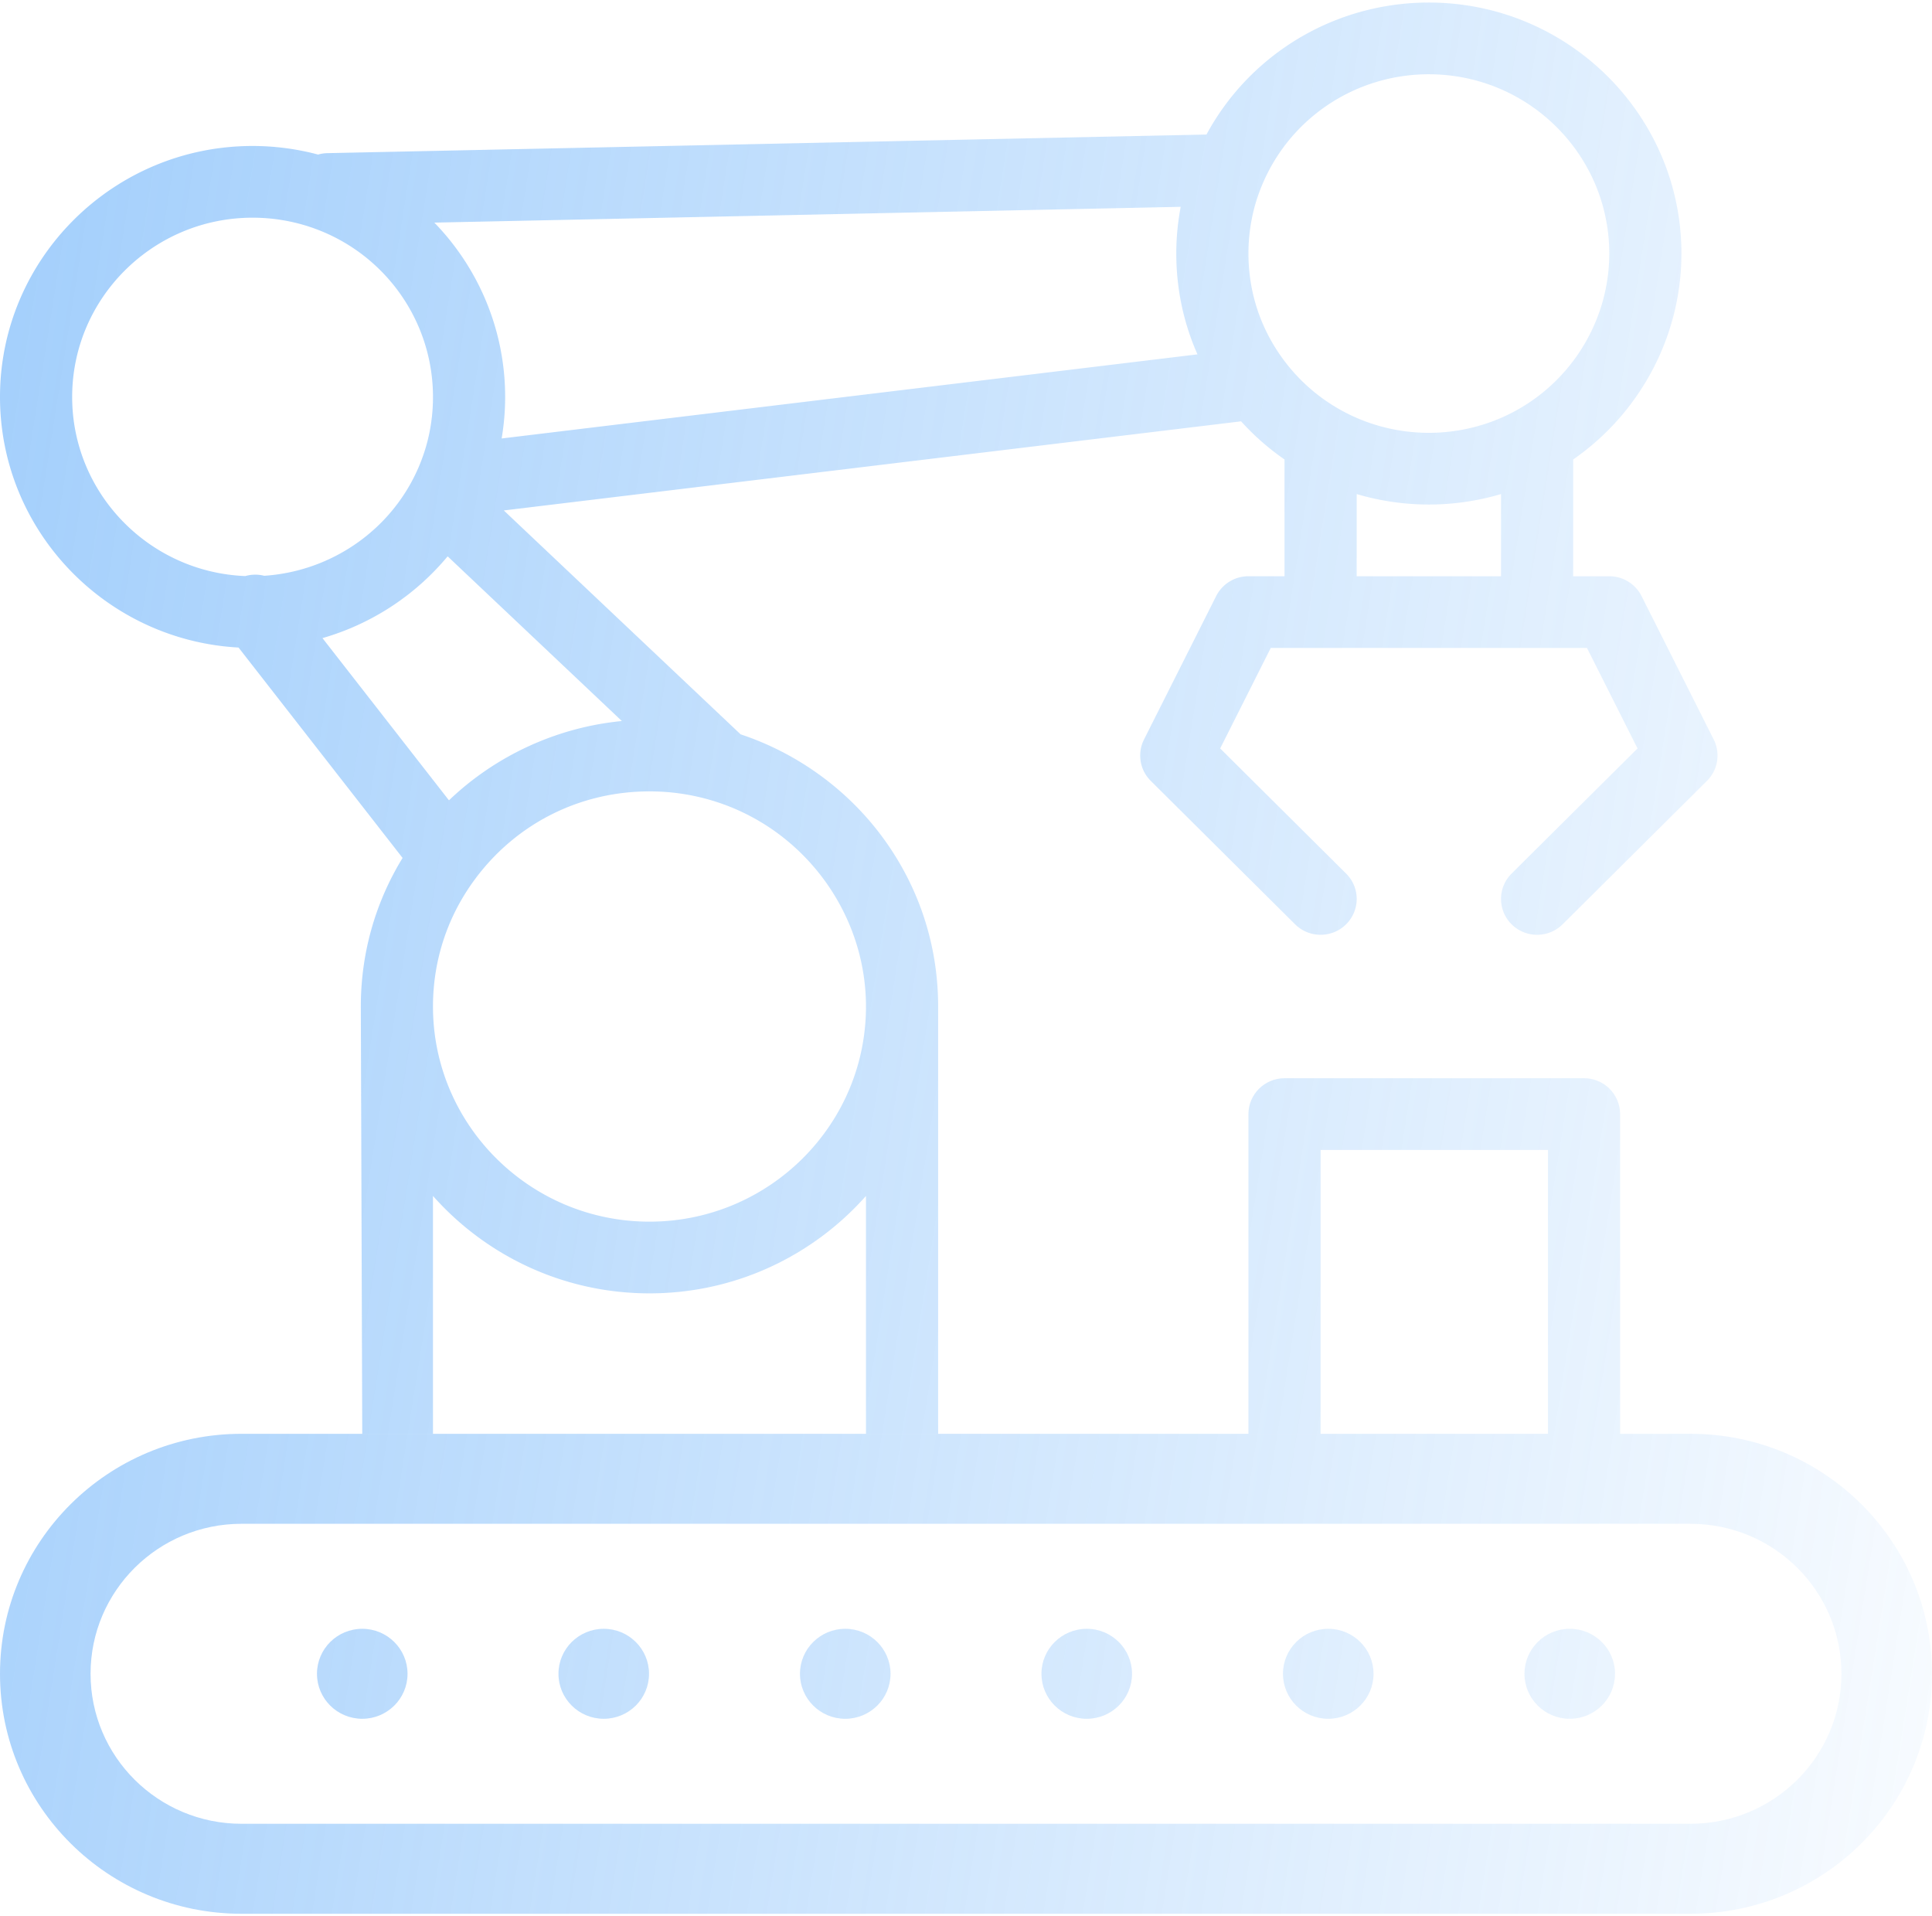 <svg xmlns="http://www.w3.org/2000/svg" width="486" height="482" fill="none" viewBox="0 0 486 482">
  <g class="Vector">
    <path fill="url(#a)" fill-opacity=".5" d="M407.54 360.635v-80.418c0-4.98-4.064-9.018-9.077-9.018h-75.336c-5.013 0-9.077 4.038-9.077 9.018v80.418h18.154v-71.399h57.182v71.399h18.154Z"/>
    <path fill="url(#b)" fill-opacity=".5" fill-rule="evenodd" d="M235.991 360.635V253.161c0-15.856-5.078-30.903-14.687-43.513-8.828-11.586-21.192-20.375-34.998-24.945l-59.573-56.313 185.466-22.416a62.953 62.953 0 0 0 10.927 9.593v29.372h-9.077a9.081 9.081 0 0 0-8.118 4.985l-18.153 36.074a8.976 8.976 0 0 0 1.7 10.41l36.306 36.074c3.544 3.521 9.292 3.521 12.837 0a8.98 8.98 0 0 0 0-12.756l-31.681-31.477 12.72-25.275h79.547l12.719 25.275-31.681 31.477a8.981 8.981 0 0 0 0 12.756 9.082 9.082 0 0 0 6.418 2.641 9.085 9.085 0 0 0 6.419-2.641l36.306-36.074a8.977 8.977 0 0 0 1.7-10.41l-18.154-36.074a9.081 9.081 0 0 0-8.118-4.985h-9.077v-29.368c16.915-11.735 27.23-31.121 27.23-51.8 0-34.81-28.503-63.13-63.537-63.13-23.586 0-44.936 12.856-55.946 33.2L82.304 38.522a9.126 9.126 0 0 0-2.292.352 64.082 64.082 0 0 0-16.476-2.158C28.502 36.716 0 65.036 0 99.846c0 33.632 26.607 61.201 60.005 63.027l41.267 52.917c-6.885 11.237-10.505 24.021-10.505 37.371l.358 107.474h17.794v-59.827c13.316 15.008 32.788 24.502 54.46 24.502 21.672 0 41.144-9.495 54.46-24.502v59.827h18.152Zm105.29-215.696h36.306l.001-20.668a64.07 64.07 0 0 1-18.154 2.63 64.057 64.057 0 0 1-18.153-2.63v20.668Zm18.152-126.26c-18.294 0-34.714 10.825-41.832 27.573-2.355 5.538-3.549 11.433-3.55 17.52 0 9.92 3.179 19.329 9.192 27.206a45.168 45.168 0 0 0 13.505 11.857c6.86 3.945 14.705 6.03 22.685 6.03 7.98 0 15.824-2.084 22.683-6.029 14.003-8.046 22.7-23.014 22.7-39.064 0-24.863-20.359-45.092-45.383-45.092ZM178.954 201.302l-.018-.006a54.423 54.423 0 0 0-15.557-2.244c-17.343 0-33.253 7.93-43.649 21.757-7.073 9.396-10.811 20.582-10.811 32.354 0 29.837 24.43 54.111 54.46 54.111 30.029 0 54.46-24.273 54.46-54.111 0-23.769-15.99-45.094-38.885-51.861Zm116.944-137.53c0-3.982.381-7.905 1.11-11.752L109.26 55.992c11.171 11.51 17.813 27.095 17.813 43.854 0 3.53-.305 7.014-.879 10.44L301.227 89.13c-3.505-7.915-5.329-16.49-5.329-25.358ZM18.153 99.847c0 24.252 19.37 44.084 43.546 45.046a9.158 9.158 0 0 1 4.767-.07c15.347-1.009 29.264-9.698 36.762-23.09a46.315 46.315 0 0 0 2.138-4.361c2.358-5.543 3.552-11.437 3.552-17.525 0-19.352-12.382-36.522-30.814-42.725a45.779 45.779 0 0 0-14.569-2.367c-25.023 0-45.382 20.228-45.382 45.092Zm94.453 40.084A63.968 63.968 0 0 1 81.117 160.5l31.819 40.801c11.776-11.266 27.171-18.363 43.493-19.945l-43.823-41.425Z" clip-rule="evenodd"/>
    <path fill="url(#c)" fill-opacity=".5" fill-rule="evenodd" d="M425.25 383.271H60.75c-20.97 0-37.969 16.89-37.969 37.726 0 20.835 17 37.725 37.969 37.725h364.5c20.97 0 37.969-16.89 37.969-37.725 0-20.836-16.999-37.726-37.969-37.726Zm-364.5-22.636C27.199 360.635 0 387.66 0 420.997c0 33.336 27.199 60.361 60.75 60.361h364.5c33.551 0 60.75-27.025 60.75-60.361 0-33.337-27.199-60.362-60.75-60.362H60.75Z" clip-rule="evenodd"/>
    <path fill="url(#d)" fill-opacity=".5" d="M102.516 420.998c0 6.25-5.1 11.317-11.391 11.317-6.29 0-11.39-5.067-11.39-11.317 0-6.251 5.1-11.318 11.39-11.318 6.29 0 11.391 5.067 11.391 11.318Z"/>
    <path fill="url(#e)" fill-opacity=".5" d="M163.266 420.998c0 6.25-5.1 11.317-11.391 11.317s-11.391-5.067-11.391-11.317c0-6.251 5.1-11.318 11.391-11.318s11.391 5.067 11.391 11.318Z"/>
    <path fill="url(#f)" fill-opacity=".5" d="M224.016 420.998c0 6.25-5.1 11.317-11.391 11.317s-11.391-5.067-11.391-11.317c0-6.251 5.1-11.318 11.391-11.318s11.391 5.067 11.391 11.318Z"/>
    <path fill="url(#g)" fill-opacity=".5" d="M284.766 420.998c0 6.25-5.1 11.317-11.391 11.317s-11.391-5.067-11.391-11.317c0-6.251 5.1-11.318 11.391-11.318s11.391 5.067 11.391 11.318Z"/>
    <path fill="url(#h)" fill-opacity=".5" d="M345.516 420.998c0 6.25-5.1 11.317-11.391 11.317s-11.391-5.067-11.391-11.317c0-6.251 5.1-11.318 11.391-11.318s11.391 5.067 11.391 11.318Z"/>
    <path fill="url(#i)" fill-opacity=".5" d="M406.266 420.998c0 6.25-5.1 11.317-11.391 11.317s-11.391-5.067-11.391-11.317c0-6.251 5.1-11.318 11.391-11.318s11.391 5.067 11.391 11.318Z"/>
  </g>
  <defs>
    <linearGradient id="a" x1="-55.321" x2="563.069" y1="195.818" y2="293.673" class="a" gradientUnits="userSpaceOnUse">
      <stop stop-color="#3E9AF8"/>
      <stop offset="1" stop-color="#3E9AF8" stop-opacity="0"/>
    </linearGradient>
    <linearGradient id="b" x1="-55.321" x2="563.069" y1="195.818" y2="293.673" class="b" gradientUnits="userSpaceOnUse">
      <stop stop-color="#3E9AF8"/>
      <stop offset="1" stop-color="#3E9AF8" stop-opacity="0"/>
    </linearGradient>
    <linearGradient id="c" x1="-55.321" x2="563.069" y1="195.818" y2="293.673" class="c" gradientUnits="userSpaceOnUse">
      <stop stop-color="#3E9AF8"/>
      <stop offset="1" stop-color="#3E9AF8" stop-opacity="0"/>
    </linearGradient>
    <linearGradient id="d" x1="-55.321" x2="563.069" y1="195.818" y2="293.673" class="d" gradientUnits="userSpaceOnUse">
      <stop stop-color="#3E9AF8"/>
      <stop offset="1" stop-color="#3E9AF8" stop-opacity="0"/>
    </linearGradient>
    <linearGradient id="e" x1="-55.321" x2="563.069" y1="195.818" y2="293.673" class="e" gradientUnits="userSpaceOnUse">
      <stop stop-color="#3E9AF8"/>
      <stop offset="1" stop-color="#3E9AF8" stop-opacity="0"/>
    </linearGradient>
    <linearGradient id="f" x1="-55.321" x2="563.069" y1="195.818" y2="293.673" class="f" gradientUnits="userSpaceOnUse">
      <stop stop-color="#3E9AF8"/>
      <stop offset="1" stop-color="#3E9AF8" stop-opacity="0"/>
    </linearGradient>
    <linearGradient id="g" x1="-55.321" x2="563.069" y1="195.818" y2="293.673" class="g" gradientUnits="userSpaceOnUse">
      <stop stop-color="#3E9AF8"/>
      <stop offset="1" stop-color="#3E9AF8" stop-opacity="0"/>
    </linearGradient>
    <linearGradient id="h" x1="-55.321" x2="563.069" y1="195.818" y2="293.673" class="h" gradientUnits="userSpaceOnUse">
      <stop stop-color="#3E9AF8"/>
      <stop offset="1" stop-color="#3E9AF8" stop-opacity="0"/>
    </linearGradient>
    <linearGradient id="i" x1="-55.321" x2="563.069" y1="195.818" y2="293.673" class="i" gradientUnits="userSpaceOnUse">
      <stop stop-color="#3E9AF8"/>
      <stop offset="1" stop-color="#3E9AF8" stop-opacity="0"/>
    </linearGradient>
  </defs>
</svg>

